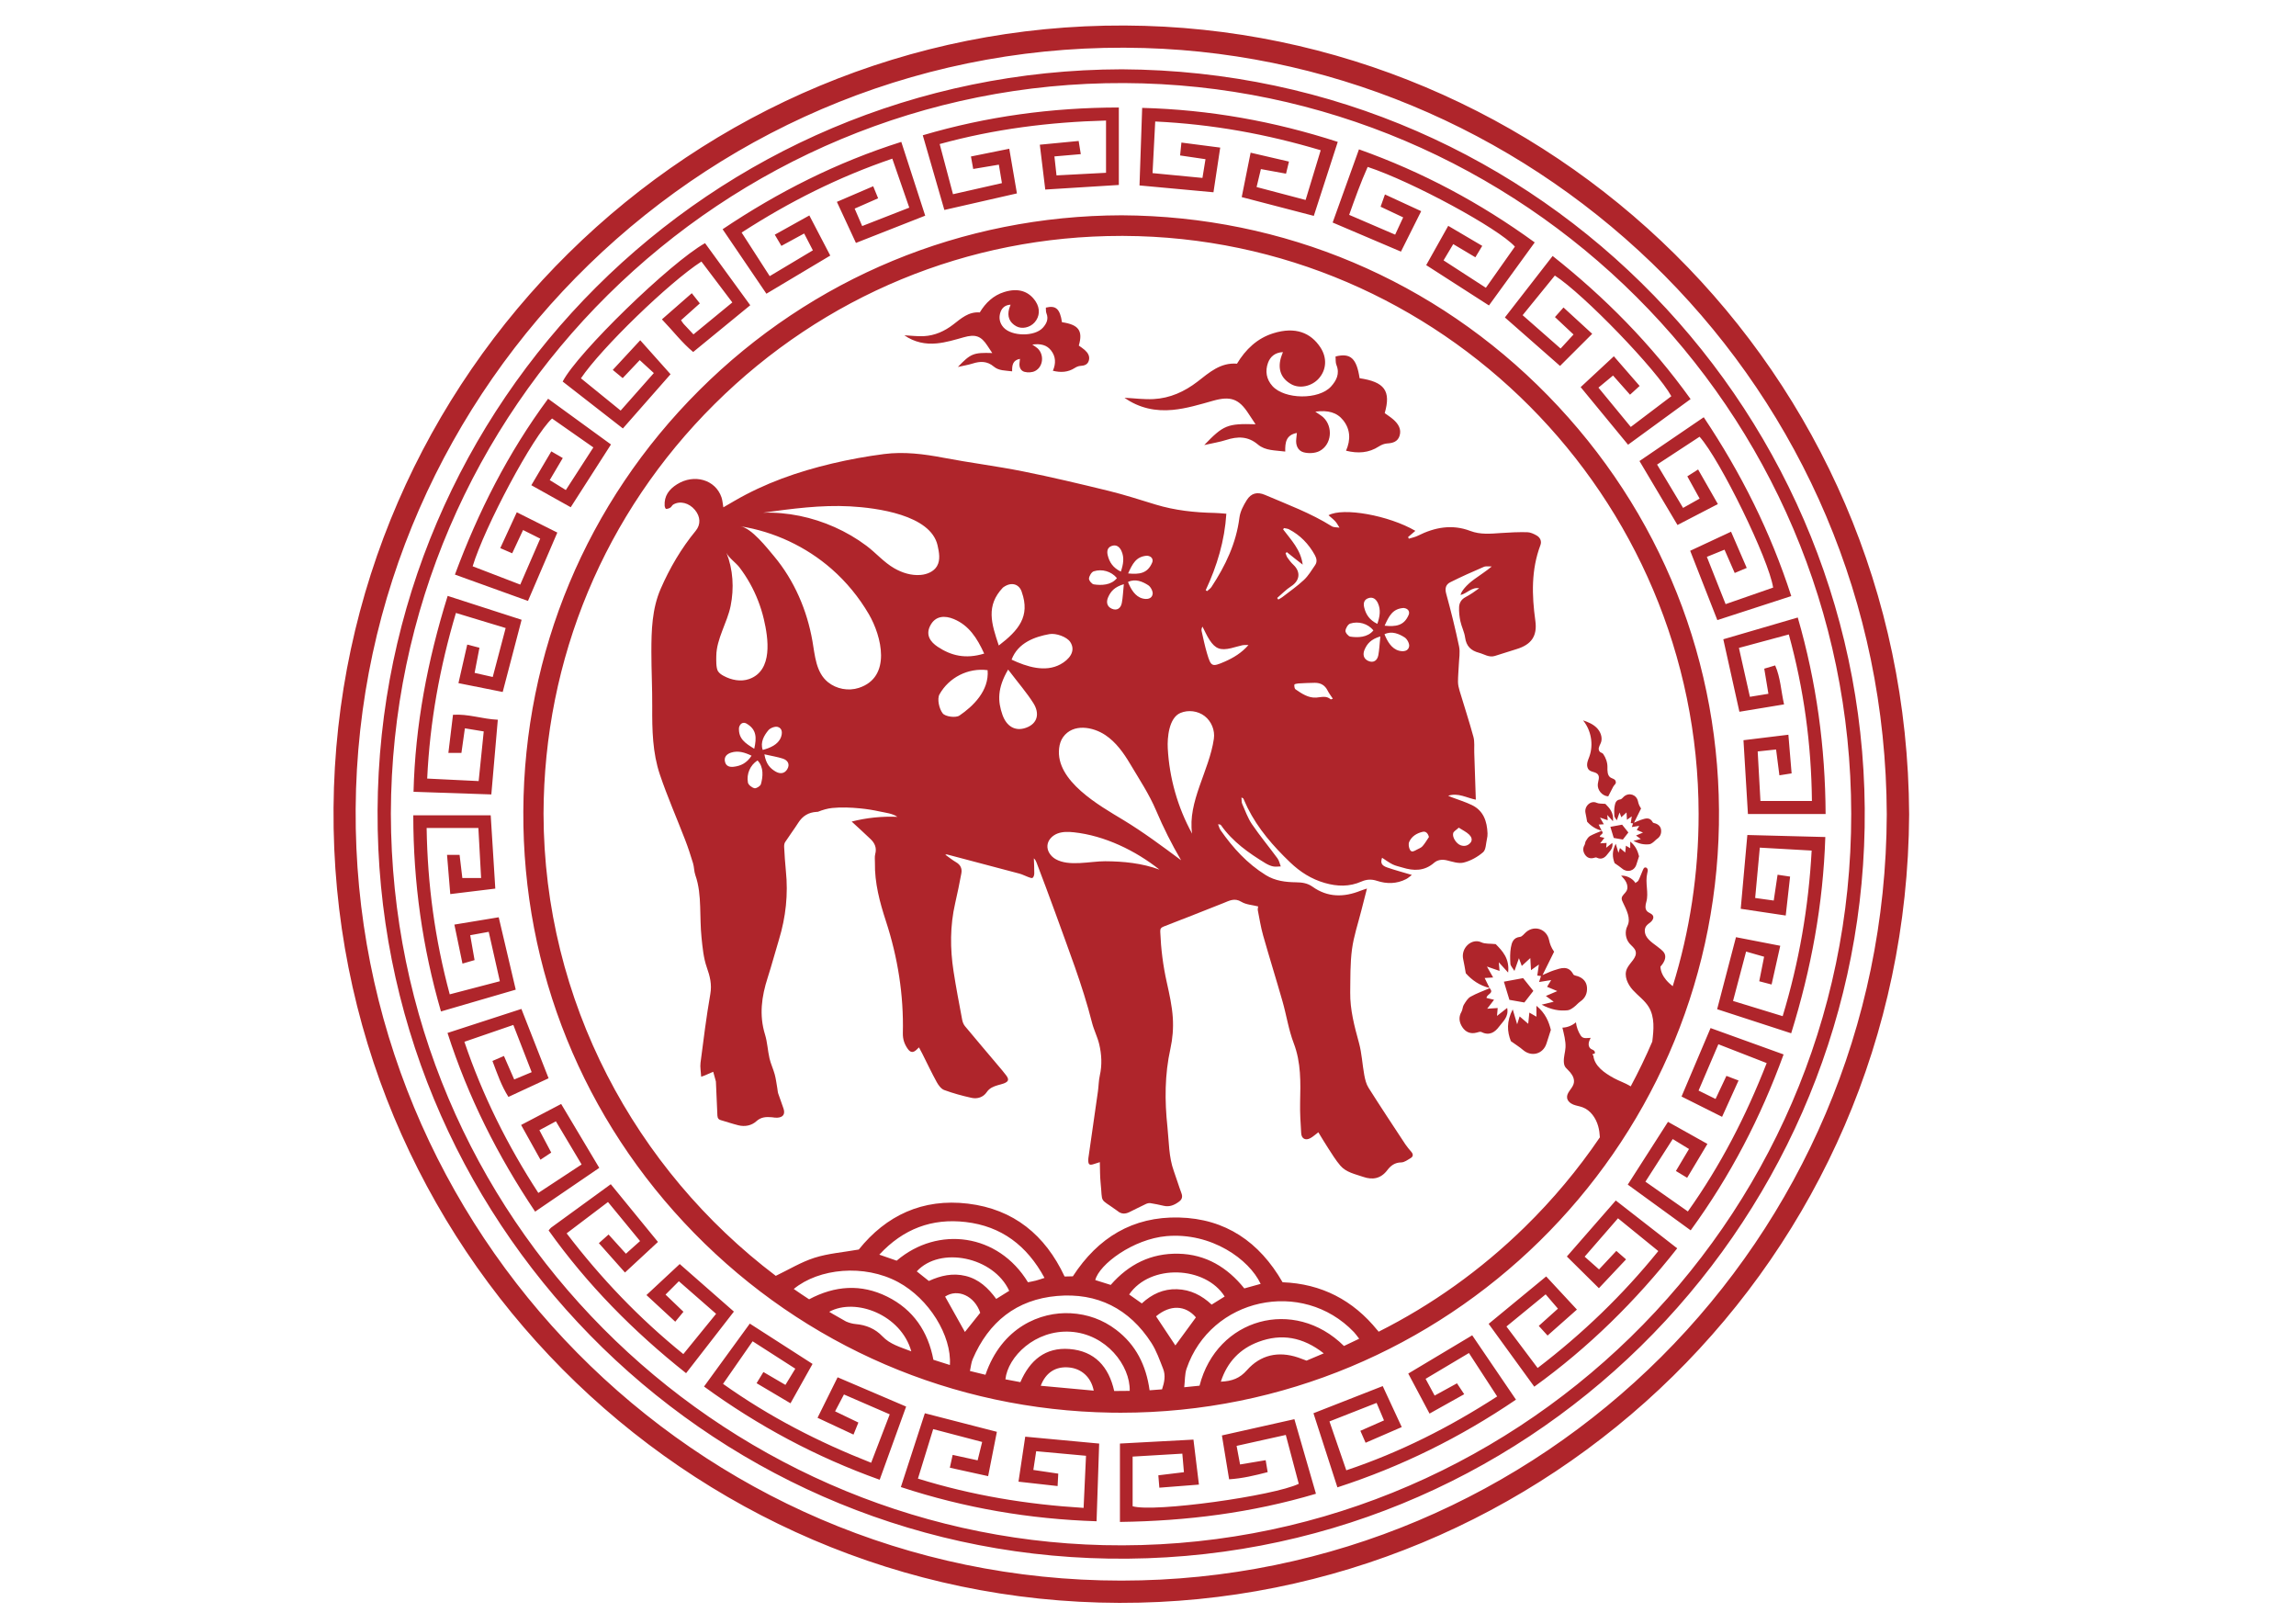 <?xml version="1.0" encoding="utf-8"?>
<!-- Generator: Adobe Illustrator 25.2.3, SVG Export Plug-In . SVG Version: 6.00 Build 0)  -->
<svg version="1.1" xmlns="http://www.w3.org/2000/svg" xmlns:xlink="http://www.w3.org/1999/xlink" x="0px" y="0px"
	 viewBox="0 0 1190.55 841.89" style="enable-background:new 0 0 1190.55 841.89;" xml:space="preserve">
<style type="text/css">
	.st0{fill:#AF252B;}
</style>
<g id="Circle">
	<path class="st0" d="M583.08,206.22c5.28,0.27,10.2,0.94,15.07,0.68c8.54-0.45,16.02-3.83,22.83-9.07c6-4.63,11.81-9.98,20.44-9.28
		c4.49-7.46,10.51-13.17,18.79-15.76c11.57-3.62,19.5-0.2,24.44,7.28c3.58,5.43,3.22,11.68-0.86,16.21
		c-3.64,4.04-9.82,5.34-14.13,2.97c-5.28-2.9-7.19-7.63-5.5-13.67c0.23-0.84,0.58-1.64,1.08-3.03c-4.1,0.18-6.59,2.39-7.74,5.56
		c-1.53,4.24-0.9,8.47,2.27,12.01c6.29,7.03,24.12,7.27,30.44,0.24c2.78-3.09,4.6-6.64,2.78-11.11c-0.55-1.34-0.33-2.99-0.46-4.44
		c7.8-1.94,10.91,0.99,12.47,11.28c12.91,1.9,16.37,6.55,13.02,18.09c1.44,1.06,3.11,2.1,4.56,3.39c2.46,2.2,4.21,4.9,3.15,8.35
		c-0.92,2.99-3.41,3.82-6.38,3.98c-1.48,0.08-3.07,0.72-4.33,1.54c-5.29,3.44-10.9,3.74-17.05,2.23c2.46-5.61,2.28-11.04-1.45-15.75
		c-3.3-4.17-7.99-5.37-14.49-4.5c2,1.41,3.22,2.07,4.19,2.99c5.14,4.91,4.31,14.11-1.98,17.42c-2.29,1.2-5.7,1.35-8.25,0.67
		c-3.04-0.81-4.26-3.78-3.82-7.1c0.11-0.84,0.18-1.68,0.31-2.94c-5.67,1.05-6.14,5.01-6.04,9.65c-5.21-0.7-10.28-0.37-14.19-3.67
		c-5.14-4.35-10.52-4.25-16.46-2.34c-3.36,1.08-6.89,1.62-11.34,2.63c9.95-10.38,12.08-11.21,26.6-10.77
		c-1.34-2.01-2.54-3.78-3.7-5.58c-4.98-7.71-9.4-9.13-18.33-6.61c-6.88,1.94-13.85,4.06-20.91,4.73
		C599.35,213.35,590.77,211.66,583.08,206.22z M485.74,178.03c4.73-0.45,9.4-1.87,14.01-3.17c5.98-1.69,8.95-0.74,12.29,4.43
		c0.78,1.21,1.59,2.39,2.48,3.74c-9.73-0.3-11.16,0.26-17.83,7.22c2.98-0.68,5.35-1.04,7.6-1.76c3.98-1.28,7.58-1.35,11.03,1.57
		c2.62,2.21,6.02,1.99,9.51,2.46c-0.07-3.11,0.25-5.76,4.05-6.47c-0.09,0.84-0.14,1.41-0.21,1.97c-0.3,2.22,0.52,4.21,2.56,4.76
		c1.71,0.46,4,0.36,5.53-0.45c4.22-2.22,4.77-8.38,1.32-11.68c-0.65-0.62-1.47-1.06-2.81-2.01c4.36-0.59,7.5,0.22,9.71,3.02
		c2.5,3.16,2.62,6.8,0.97,10.56c4.12,1.02,7.89,0.81,11.43-1.49c0.85-0.55,1.92-0.98,2.91-1.03c1.99-0.11,3.66-0.66,4.28-2.67
		c0.71-2.31-0.46-4.12-2.11-5.59c-0.97-0.87-2.09-1.56-3.06-2.27c2.24-7.73-0.08-10.85-8.73-12.12c-1.05-6.9-3.14-8.86-8.36-7.56
		c0.09,0.97-0.06,2.08,0.31,2.97c1.22,3,0,5.38-1.86,7.45c-4.24,4.71-16.19,4.55-20.41-0.16c-2.12-2.37-2.55-5.21-1.52-8.05
		c0.77-2.12,2.43-3.61,5.19-3.73c-0.34,0.93-0.57,1.47-0.73,2.03c-1.13,4.05,0.15,7.22,3.69,9.16c2.89,1.59,7.04,0.72,9.47-1.99
		c2.73-3.04,2.97-7.23,0.57-10.87c-3.31-5.02-8.63-7.31-16.38-4.88c-5.55,1.74-9.58,5.57-12.6,10.56c-5.78-0.47-9.68,3.12-13.7,6.22
		c-4.56,3.52-9.58,5.78-15.3,6.08c-3.26,0.17-6.56-0.27-10.1-0.45C474.13,177.46,479.88,178.6,485.74,178.03z M776.25,526.69
		c0.12-1.37,0.22-2.64,0.35-4.08c-1.93,0.12-3.47,0.22-5.44,0.35c1.4-1.82,2.4-3.13,3.56-4.64c-1.7-0.4-2.91-0.69-3.92-0.93
		c0.13-2.11,4.08-2.35,1.68-5l0.14-0.14c-0.08-0.02-0.15-0.05-0.23-0.06c0.02,0.04,0.04,0.09,0.07,0.13
		c-3.33,1.43-6.77,2.65-9.92,4.41c-1.51,0.84-2.56,2.67-3.53,4.23c-0.64,1.04-0.56,2.52-1.18,3.58c-1.66,2.83-1.15,5.58,0.45,8
		c1.67,2.53,4.23,3.67,7.39,2.81c0.82-0.22,1.88-0.63,2.5-0.31c4.03,2.06,6.94,0.21,9.17-2.81c1.97-2.67,5.08-5.01,4.18-9.67
		C779.55,524.1,777.95,525.36,776.25,526.69z M796.69,521.46c0,2.45,0,3.98,0,5.64c-1.24-0.72-2.24-1.3-3.67-2.12
		c-0.23,2.23-0.4,3.96-0.59,5.8c-1.6-1.37-2.87-2.47-4.45-3.82c-0.48,1.5-0.8,2.5-1.29,4.07c-0.77-2.58-1.35-4.55-2.3-7.72
		c-3.28,6.3-2.89,11.55-0.95,16.48c2.63,1.89,4.56,3.05,6.23,4.51c4.38,3.84,10.49,2.23,12.24-3.32c0.67-2.11,1.35-4.21,2.26-7.04
		C803.13,529.79,801.4,525.26,796.69,521.46z M774.24,506.77c-1.12-1.98-2.04-3.6-3.21-5.66c2.32,0.8,4.16,1.43,6.54,2.25
		c-0.17-1.9-0.27-3.02-0.4-4.47c1.58,1.74,2.93,3.22,4.84,5.32c0.84-7.33-3.03-11.27-6.44-14.74c-3.03-0.33-5.51-0.02-7.42-0.92
		c-5.01-2.35-10.78,2.94-9.43,8.8c0.49,2.15,0.81,4.33,1.34,7.23c3.03,3.43,7.11,6.39,12.32,7.62c-0.85-1.72-1.69-3.44-2.54-5.16
		C771.2,506.96,772.54,506.87,774.24,506.77z M791.38,483.19c-1.06,0.89-2.07,2.41-3.21,2.53c-3.52,0.37-4.28,2.98-4.73,5.52
		c-0.48,2.75-0.44,5.64-0.25,8.44c0.08,1.11,1.17,2.15,2.09,3.71c0.9-2.55,1.51-4.27,2.34-6.62c0.63,1.72,0.99,2.69,1.47,4.01
		c1.52-1.4,2.87-2.64,4.42-4.07c0.12,2.13,0.23,3.94,0.36,6.27c1.56-1.11,2.56-1.84,4.09-2.93c-0.35,2.4-0.59,4.04-0.83,5.72
		c0.9,0.12,1.41,0.19,1.93,0.25c-0.3,0.91-0.6,1.82-1.02,3.1c2.35-0.37,4.19-0.67,6.29-1c-0.84,1.38-1.46,2.4-2.12,3.49
		c1.96,0.82,3.5,1.46,5.3,2.22c-2.1,0.9-3.75,1.6-5.93,2.53c1.73,1.27,2.78,2.05,4.06,2.99c-2.03,0.49-3.63,0.88-6.25,1.52
		c4.92,2.63,9.12,3.37,13.5,2.91c1.12-0.12,2.24-0.92,3.2-1.62c1.2-0.87,2.14-2.09,3.35-2.93c2.61-1.79,3.67-4.32,3.46-7.29
		c-0.21-2.9-1.98-4.82-4.73-5.8c-0.81-0.29-2.04-0.39-2.35-0.96c-2.57-4.86-6.41-3.27-10.11-2.09c-2,0.64-3.9,1.61-5.85,2.43
		c2-4.03,4-8.07,5.99-12.1c-1.54-2.19-2.2-4.1-2.61-6.05C802.06,481.72,795.81,479.5,791.38,483.19z M782.68,518.37
		c2.74,0.48,5.11,0.9,7.75,1.36c1.56-2.01,3.11-4,4.66-5.99c-1.8-2.26-3.36-4.21-5.3-6.63c-3.1,0.57-6.1,1.12-9.97,1.84
		C780.85,512.34,781.79,515.42,782.68,518.37z M832.86,439.51c0.07-0.84,0.14-1.61,0.21-2.49c-1.18,0.08-2.12,0.14-3.32,0.21
		c0.85-1.11,1.47-1.91,2.18-2.84c-1.04-0.25-1.78-0.42-2.4-0.57c0.08-1.29,2.49-1.43,1.02-3.05l0.08-0.08
		c-0.05-0.01-0.1-0.04-0.15-0.05c0.01,0.03,0.03,0.06,0.04,0.09c-2.03,0.87-4.13,1.62-6.05,2.69c-0.92,0.52-1.56,1.63-2.16,2.58
		c-0.39,0.63-0.34,1.54-0.72,2.19c-1.01,1.73-0.7,3.41,0.27,4.89c1.02,1.54,2.58,2.24,4.51,1.72c0.5-0.13,1.15-0.38,1.53-0.19
		c2.46,1.26,4.24,0.13,5.6-1.72c1.2-1.63,3.1-3.06,2.55-5.9C834.87,437.93,833.89,438.7,832.86,439.51z M845.33,436.31
		c0,1.49,0,2.43,0,3.44c-0.75-0.44-1.37-0.79-2.24-1.3c-0.14,1.36-0.24,2.42-0.36,3.54c-0.98-0.84-1.75-1.51-2.72-2.33
		c-0.29,0.92-0.49,1.53-0.79,2.49c-0.47-1.58-0.83-2.78-1.4-4.71c-2.01,3.85-1.76,7.05-0.58,10.06c1.61,1.15,2.79,1.86,3.81,2.75
		c2.68,2.34,6.4,1.36,7.47-2.02c0.41-1.29,0.83-2.57,1.38-4.3C849.27,441.4,848.21,438.63,845.33,436.31z M831.63,427.34
		c-0.68-1.21-1.25-2.2-1.96-3.46c1.42,0.49,2.54,0.87,3.99,1.37c-0.1-1.16-0.17-1.84-0.24-2.73c0.97,1.06,1.79,1.96,2.95,3.25
		c0.52-4.48-1.85-6.88-3.93-9c-1.85-0.2-3.36-0.01-4.53-0.56c-3.06-1.44-6.58,1.8-5.76,5.37c0.3,1.31,0.49,2.65,0.82,4.41
		c1.85,2.09,4.34,3.89,7.52,4.64c-0.51-1.05-1.03-2.09-1.54-3.14C829.77,427.46,830.59,427.41,831.63,427.34z M837.09,423.02
		c0.05,0.68,0.72,1.31,1.28,2.26c0.55-1.55,0.92-2.6,1.43-4.04c0.39,1.05,0.6,1.64,0.9,2.45c0.93-0.85,1.75-1.61,2.7-2.49
		c0.08,1.3,0.14,2.41,0.22,3.83c0.95-0.68,1.56-1.12,2.5-1.79c-0.21,1.47-0.36,2.46-0.51,3.49c0.55,0.07,0.86,0.11,1.18,0.15
		c-0.18,0.56-0.37,1.11-0.62,1.89c1.43-0.23,2.56-0.41,3.84-0.61c-0.51,0.84-0.89,1.47-1.3,2.13c1.19,0.5,2.13,0.89,3.24,1.35
		c-1.28,0.55-2.29,0.98-3.62,1.54c1.06,0.78,1.7,1.25,2.48,1.82c-1.24,0.3-2.22,0.54-3.82,0.93c3.01,1.61,5.57,2.06,8.24,1.77
		c0.68-0.07,1.37-0.56,1.96-0.99c0.73-0.53,1.31-1.28,2.05-1.79c1.59-1.09,2.24-2.63,2.11-4.45c-0.13-1.77-1.21-2.94-2.89-3.54
		c-0.5-0.18-1.25-0.24-1.43-0.59c-1.57-2.96-3.92-2-6.17-1.28c-1.22,0.39-2.38,0.98-3.57,1.48c1.22-2.46,2.44-4.93,3.66-7.39
		c-0.94-1.34-1.35-2.5-1.6-3.7c-0.72-3.43-4.53-4.78-7.23-2.53c-0.65,0.54-1.26,1.47-1.96,1.54c-2.15,0.23-2.62,1.82-2.89,3.37
		C836.95,419.54,836.98,421.31,837.09,423.02z M836.78,434.43c1.67,0.29,3.12,0.55,4.73,0.83c0.95-1.23,1.9-2.44,2.85-3.66
		c-1.1-1.38-2.05-2.57-3.24-4.05c-1.89,0.35-3.72,0.69-6.09,1.12C835.67,430.75,836.24,432.63,836.78,434.43z M989.95,422.2
		C988.7,653.24,801.19,831.53,580.46,831c-224.88-0.54-409.3-184.95-407.51-412.19c1.77-225.19,186.54-406.57,410.36-405.58
		C802.64,14.21,988.87,192.06,989.95,422.2z M978.35,422.21c-0.75-221.22-178.2-391.3-384.97-397.31
		C369.32,18.4,185.85,199.13,184.42,419.34c-1.42,218.55,175.44,400.14,397.04,400.12C799.44,819.43,977.69,642.61,978.35,422.21z
		 M966.88,428.96c-3.63,208.56-175.51,382.56-391.99,379.09C364.35,804.67,194.77,632,195.78,420.28
		C196.8,208.17,368.71,36.42,581.71,35.93C800.28,37.05,970.57,216.67,966.88,428.96z M959.92,421.89
		C959.71,211.55,788.78,43.94,582.98,43.07C375.48,42.2,203.22,210.51,202.67,421.8c0.41,210.7,169.76,374.6,369.58,379.27
		C783.74,806.01,960.14,635.01,959.92,421.89z M901.94,369.01c7.73-1.28,15.33-2.53,23.15-3.82c-1.59-7.03-1.82-13.86-4.61-20.2
		c-2.12,0.63-3.77,1.12-5.66,1.68c0.73,4.39,1.43,8.62,2.16,13.02c-3.53,0.58-6.41,1.05-9.6,1.57c-1.95-8.7-3.79-16.86-5.69-25.35
		c8.79-2.37,17.04-4.6,25.87-6.98c7.79,28.32,11.67,56.76,11.98,86.35c-9.26,0-17.95,0-26.69,0c-0.49-8.74-0.95-17.13-1.43-25.7
		c3.61-0.38,6.51-0.69,9.54-1.01c0.61,4.76,1.15,8.92,1.72,13.39c2.17-0.34,4-0.63,6.33-1c-0.57-6.83-1.11-13.24-1.67-20.04
		c-8.17,1-15.61,1.9-23.29,2.84c0.79,13.05,1.55,25.67,2.31,38.28c13.66,0,26.8,0,40.28,0c-0.17-34.65-4.7-68.26-14.44-101.89
		c-13.37,3.9-26.08,7.62-38.61,11.28C896.47,344.4,899.16,356.53,901.94,369.01z M434.33,714.05c-3.42,6.9-6.82,13.76-10.41,21
		c6.52,3.04,12.35,5.77,18.65,8.71c0.97-2.41,1.72-4.25,2.53-6.25c-4.19-2.02-7.95-3.82-12.08-5.81c1.7-3.24,3.13-5.94,4.6-8.74
		c8.08,3.51,15.64,6.79,23.74,10.3c-3.25,8.46-6.41,16.69-9.64,25.1c-27.49-10.81-52.81-23.84-76.8-40.9
		c5.29-7.61,10.2-14.68,15.34-22.08c7.44,4.78,14.63,9.39,22.13,14.21c-1.85,3.04-3.46,5.68-5.12,8.4
		c-3.99-2.33-7.58-4.43-11.42-6.67c-1.28,2.1-2.26,3.69-3.54,5.79c6.01,3.56,11.67,6.92,17.59,10.42
		c4.04-7.21,7.72-13.79,11.43-20.41c-10.95-7.04-21.68-13.93-32.53-20.9c-7.98,10.96-15.74,21.63-23.74,32.62
		c28.09,20.47,58.18,36.57,91.08,48.33c4.73-13.07,9.25-25.56,13.72-37.94C457.78,724.07,446.17,719.11,434.33,714.05z
		 M902.62,471.16c7.67,1.15,15.38,2.3,23.34,3.49c0.81-7.22,1.53-13.62,2.26-20.18c-2.47-0.37-4.48-0.67-6.49-0.97
		c-0.7,4.72-1.34,8.98-1.99,13.38c-3.52-0.49-6.39-0.88-9.63-1.33c0.83-8.94,1.6-17.3,2.41-26.1c9.19,0.52,17.74,1.01,26.88,1.52
		c-1.6,29.41-6.5,57.72-15.03,85.85c-8.9-2.73-17.23-5.28-25.73-7.88c2.32-8.79,4.5-17.04,6.77-25.6c3.58,1.02,6.51,1.86,9.34,2.67
		c-0.92,4.62-1.69,8.54-2.52,12.72c2.42,0.64,4.36,1.15,6.4,1.68c1.51-6.73,2.95-13.19,4.49-20.08c-7.87-1.52-15.23-2.95-22.96-4.45
		c-3.37,12.9-6.52,24.93-9.76,37.33c12.79,4.16,25.4,8.27,38.39,12.49c10.43-33.55,16.58-66.92,17.7-101.75
		c-13.93-0.36-27.1-0.71-40.43-1.05C904.88,446.03,903.76,458.45,902.62,471.16z M258.13,373.14c-8.02-0.35-15.36-3.11-23.24-2.56
		c-0.83,6.9-1.6,13.25-2.39,19.77c2.71,0,4.74,0,6.76,0c0.6-4.24,1.16-8.2,1.8-12.76c3.41,0.56,6.41,1.06,9.77,1.61
		c-0.91,8.9-1.76,17.23-2.63,25.75c-9.2-0.45-17.62-0.86-26.69-1.3c1.4-29.48,6.5-57.59,14.9-85.87c8.9,2.7,17.33,5.25,25.79,7.82
		c-2.36,8.92-4.5,17.03-6.7,25.38c-3.38-0.76-6.24-1.41-9.4-2.13c0.88-4.56,1.69-8.78,2.51-13.03c-2.34-0.61-4.14-1.07-6.33-1.64
		c-1.59,6.98-3.05,13.39-4.56,19.99c7.95,1.59,15.32,3.06,22.95,4.58c3.26-12.47,6.45-24.66,9.8-37.43
		c-12.77-4.12-25.5-8.23-38.34-12.38c-10.47,33.57-16.84,67.08-17.7,101.56c13.93,0.47,26.98,0.92,40.34,1.37
		C255.89,398.93,256.98,386.35,258.13,373.14z M632.72,76.52c-7.03-0.91-13.41-1.74-20.12-2.61c-0.25,2.5-0.44,4.36-0.68,6.68
		c4.48,0.66,8.72,1.28,13.17,1.94c-0.59,3.65-1.06,6.53-1.58,9.71c-8.7-0.84-17.07-1.64-25.88-2.49c0.47-9.04,0.92-17.71,1.39-26.76
		c29.64,1.4,57.75,6.52,85.81,14.9c-2.69,8.85-5.23,17.21-7.83,25.78c-8.73-2.3-16.98-4.48-25.42-6.7c0.78-3.28,1.47-6.14,2.23-9.31
		c4.58,0.83,8.76,1.6,13.04,2.38c0.58-2.38,0.98-4.07,1.52-6.27c-6.54-1.51-12.95-3-19.89-4.61c-1.59,7.97-3.07,15.34-4.61,23.03
		c12.83,3.34,24.88,6.48,37.38,9.73c4.1-12.67,8.22-25.37,12.42-38.36c-33.06-10.7-66.51-16.7-101.42-17.63
		c-0.47,13.75-0.92,26.9-1.38,40.21c13.19,1.22,25.59,2.36,38.35,3.54C630.43,91.72,631.55,84.31,632.72,76.52z M352.46,655.34
		c-5.73,5.34-11.38,10.61-17.26,16.08c5,4.62,9.86,9.11,14.94,13.81c1.65-2,2.93-3.55,4.25-5.15c-3.37-3.23-6.4-6.13-9.29-8.9
		c2.53-2.54,4.72-4.73,6.91-6.93c6.44,5.63,12.8,11.2,19.31,16.89c-5.74,7.05-11.28,13.86-16.99,20.88
		c-22.88-18.53-42.7-39.26-60.51-62.6c7.26-5.5,14.24-10.79,21.44-16.24c5.61,6.83,10.96,13.34,16.63,20.24
		c-2.43,2.17-4.85,4.34-7.34,6.56c-3.19-3.53-5.98-6.62-8.99-9.95c-1.94,1.73-3.43,3.06-5.03,4.48c4.76,5.35,9.06,10.18,13.54,15.22
		c5.95-5.51,11.48-10.64,17.1-15.85c-8.37-10.24-16.37-20.03-24.46-29.93c-10.42,7.57-20.7,15.03-30.96,22.52
		c-0.41,0.3-0.7,0.78-1.27,1.44c20.01,28.07,43.94,52.33,71.28,74.01c8.4-10.81,16.55-21.32,24.79-31.93
		C370.61,671.27,361.12,662.94,352.46,655.34z M633.6,744.2c1.21,7.34,2.43,14.73,3.74,22.74c6.91-0.45,13.31-1.98,19.99-3.72
		c-0.34-2.03-0.65-3.85-1.04-6.19c-4.59,0.77-8.66,1.45-13.27,2.22c-0.61-3.25-1.17-6.28-1.8-9.64c8.64-1.92,16.93-3.76,25.51-5.67
		c2.35,8.87,4.54,17.14,6.72,25.34c-12.98,6.27-75.06,14.93-86.14,11.63c0-8.42,0-16.99,0-25.74c8.67-0.52,17.06-1.01,25.77-1.53
		c0.3,3.51,0.56,6.43,0.83,9.62c-4.49,0.55-8.78,1.07-13.27,1.61c0.19,2.34,0.33,4.03,0.52,6.42c7.01-0.55,13.61-1.06,20.53-1.6
		c-0.99-8.13-1.92-15.74-2.84-23.33c-13.13,0.7-25.57,1.37-38.12,2.04c0,13.68,0,26.88,0,40.64c34.61-0.48,68.33-4.71,101.64-14.61
		c-3.79-13.09-7.44-25.73-11.18-38.66C658.64,738.58,646.34,741.34,633.6,744.2z M430.52,132.5c-3.59-6.89-7.12-13.66-10.85-20.8
		c-6.4,3.56-12.01,6.68-17.92,9.97c1.33,2.25,2.35,3.97,3.43,5.8c4.19-2.28,7.84-4.26,11.8-6.42c1.65,3.2,3.07,5.92,4.52,8.73
		c-7.67,4.58-14.87,8.88-22.38,13.38c-4.91-7.62-9.64-14.96-14.56-22.6c24.79-16.02,50.33-28.83,78.13-38.31
		c3.02,8.71,5.87,16.95,8.8,25.4c-8.35,3.26-16.18,6.32-24.42,9.54c-1.33-3.09-2.55-5.91-3.9-9.04c4.32-1.9,8.12-3.57,12.17-5.35
		c-0.94-2.3-1.73-4.21-2.56-6.24c-6.37,2.74-12.47,5.36-18.83,8.09c3.48,7.51,6.72,14.47,9.88,21.29
		c12.24-4.82,23.98-9.44,35.92-14.13c-4.14-12.78-8.2-25.28-12.4-38.25c-33.39,10.56-63.77,25.89-92.65,45.28
		c7.71,11.35,15.15,22.3,22.71,33.43C408.5,145.66,419.32,139.19,430.52,132.5z M869.83,272.18c6.88-3.56,13.7-7.1,20.94-10.85
		c-3.53-6.18-6.81-11.91-10.25-17.93c-2.2,1.4-3.76,2.4-5.59,3.56c2.25,4.07,4.27,7.72,6.38,11.54c-2.95,1.66-5.66,3.18-8.58,4.82
		c-4.55-7.59-8.88-14.81-13.48-22.47c7.48-4.9,14.78-9.68,22.03-14.43c10.71,11.94,35.97,63.76,38.14,78.22
		c-8.04,2.8-16.14,5.62-24.64,8.57c-3.27-8.23-6.41-16.17-9.72-24.51c3.18-1.29,6.03-2.45,9.15-3.72c1.88,4.29,3.55,8.11,5.29,12.08
		c2.12-0.89,3.99-1.68,6.23-2.63c-2.81-6.5-5.38-12.43-8.13-18.77c-7.46,3.48-14.38,6.71-21.19,9.89
		c4.87,12.44,9.47,24.17,14.08,35.94c12.88-4.18,25.38-8.24,38.33-12.45c-10.78-33.38-26.09-63.86-45.38-92.72
		c-11.36,7.74-22.27,15.17-33.32,22.7C856.74,250.17,863.21,261.04,869.83,272.18z M871.93,568.49c6.95,3.48,13.77,6.9,21.02,10.53
		c2.97-6.56,5.69-12.55,8.54-18.84c-2.59-0.98-4.46-1.69-6.29-2.39c-1.95,4.14-3.72,7.89-5.63,11.96c-3.25-1.6-5.89-2.91-8.81-4.35
		c3.44-8.05,6.8-15.9,10.27-24.01c8.55,3.33,16.69,6.5,25.05,9.76c-10.76,27.53-23.86,53.01-40.87,76.92
		c-7.52-5.28-14.7-10.31-22.01-15.44c4.81-7.51,9.35-14.59,14.16-22.09c2.94,1.79,5.66,3.45,8.44,5.15
		c-2.42,4.07-4.49,7.55-6.79,11.41c1.95,1.18,3.7,2.24,5.83,3.52c3.55-5.93,6.88-11.5,10.51-17.56
		c-7.03-3.93-13.72-7.68-20.45-11.44c-7.1,11.07-13.9,21.68-20.85,32.54c10.95,7.96,21.61,15.71,32.62,23.71
		c20.62-28.26,36.25-58.42,48.18-91.2c-13.01-4.69-25.49-9.2-37.87-13.67C881.87,545.04,877,556.54,871.93,568.49z M726.44,130.45
		c3.44-6.88,6.86-13.71,10.49-20.97c-6.51-3-12.36-5.71-18.79-8.67c-0.9,2.53-1.57,4.41-2.26,6.36c4.11,1.94,7.75,3.66,11.71,5.53
		c-1.46,3.14-2.77,5.94-4.16,8.95c-8.08-3.47-15.8-6.8-23.85-10.26c3.04-8.53,6.01-16.84,9.6-24.85
		c23.03,7.58,67.86,31.85,76.34,41.32c-4.98,7.06-10,14.17-15.05,21.34c-7.65-4.95-14.59-9.45-21.94-14.21
		c1.72-2.88,3.3-5.53,5.02-8.43c4.03,2.4,7.61,4.53,11.47,6.83c1.13-1.88,2.2-3.66,3.57-5.92c-5.95-3.51-11.63-6.85-17.64-10.39
		c-3.98,7.09-7.59,13.53-11.42,20.37c11.04,7.1,21.65,13.92,32.54,20.91c8-11.01,15.84-21.81,23.73-32.68
		c-28.25-20.53-58.34-36.6-91.13-48.25c-4.68,13.01-9.18,25.52-13.65,37.94C703.04,120.49,714.51,125.37,726.44,130.45z
		 M288.99,276.11c-6.76-3.39-13.62-6.82-21.02-10.52c-2.94,6.38-5.64,12.23-8.56,18.58c2.3,1,4.14,1.8,6.18,2.68
		c1.98-4.22,3.74-7.99,5.64-12.06c3.16,1.58,5.93,2.98,8.89,4.46c-3.51,8.07-6.84,15.74-10.35,23.83
		c-8.5-3.27-16.61-6.39-24.68-9.49c6.18-20.43,31.34-67.69,41.17-76.62c7.03,4.92,14.08,9.86,21.42,14.99
		c-4.82,7.46-9.47,14.66-14.28,22.1c-2.99-1.85-5.61-3.47-8.34-5.16c2.37-4.01,4.49-7.6,6.75-11.43c-2.08-1.21-3.81-2.22-5.94-3.46
		c-3.62,6.12-6.88,11.66-10.36,17.55c7.14,3.99,13.71,7.66,20.43,11.41c7.06-11.01,13.93-21.72,20.87-32.54
		c-10.9-7.93-21.7-15.79-32.6-23.71c-20.84,28.17-36.26,58.68-48.32,91.17c12.76,4.6,25.31,9.12,37.88,13.66
		C279.06,299.25,283.92,287.93,288.99,276.11z M812.47,651.43c5.61,5.55,11.05,10.93,16.61,16.43c5.01-5.31,9.45-10.02,14.08-14.94
		c-1.91-1.66-3.33-2.9-5.04-4.4c-3.06,3.28-5.91,6.32-8.97,9.6c-2.8-2.48-5.01-4.44-7.46-6.61c5.83-6.71,11.47-13.2,17.29-19.89
		c7.05,5.73,13.83,11.25,20.9,16.99c-18.52,22.87-39.2,42.75-62.57,60.62c-5.51-7.33-10.83-14.41-16.17-21.52
		c7.07-5.79,13.57-11.12,20.33-16.66c2.16,2.52,4.1,4.78,6.37,7.42c-3.53,3.17-6.65,5.97-9.94,8.93c1.63,1.79,3,3.29,4.56,5.01
		c5.22-4.62,10.07-8.91,15.22-13.47c-5.55-5.98-10.76-11.6-15.94-17.18c-10.08,8.3-19.83,16.34-29.83,24.58
		c7.97,10.97,15.73,21.65,23.66,32.58c28.15-20.29,52.5-44.29,74.11-71.73c-10.97-8.54-21.39-16.65-31.85-24.8
		C829.33,632.12,821.01,641.65,812.47,651.43z M730.23,712.12c3.72,7,7.32,13.76,11.03,20.75c6.25-3.49,12-6.7,17.98-10.05
		c-1.55-2.33-2.59-3.89-3.75-5.64c-3.93,2.16-7.57,4.16-11.58,6.35c-1.65-3.05-3.11-5.75-4.69-8.68c7.72-4.6,14.92-8.89,22.47-13.38
		c4.94,7.6,9.7,14.92,14.64,22.51c-24.75,15.99-50.37,28.96-78.23,38.29c-3.07-8.9-5.89-17.1-8.73-25.34
		c8.59-3.38,16.38-6.44,24.44-9.6c1.36,3.21,2.56,6.03,3.84,9.07c-4.34,1.91-8.15,3.59-12.25,5.4c0.99,2.26,1.79,4.09,2.71,6.19
		c6.59-2.86,12.61-5.47,18.74-8.13c-3.47-7.48-6.65-14.35-9.86-21.25c-12,4.7-23.75,9.31-35.92,14.07
		c4.12,12.74,8.22,25.43,12.42,38.43c33.08-10.72,63.68-25.83,92.59-45.47c-7.75-11.39-15.23-22.4-22.69-33.36
		C752,699.1,741.19,705.57,730.23,712.12z M528.12,768.17c7.09,0.79,13.46,1.51,20.28,2.27c0.14-2.57,0.23-4.41,0.34-6.44
		c-4.38-0.65-8.35-1.23-12.92-1.91c0.52-3.41,0.99-6.55,1.47-9.71c8.99,0.82,17.33,1.58,25.84,2.36
		c-0.43,9.31-0.83,17.91-1.25,27.02c-29.51-1.81-57.84-6.47-85.9-15.18c2.72-8.84,5.24-17.03,7.9-25.66
		c9.03,2.37,17.1,4.48,25.4,6.66c-0.87,3.52-1.6,6.5-2.35,9.53c-4.64-1.01-8.68-1.9-12.95-2.83c-0.53,2.42-0.96,4.39-1.46,6.65
		c6.79,1.49,13.08,2.88,19.86,4.37c1.58-8,3.05-15.5,4.53-22.98c-12.84-3.31-24.99-6.44-37.35-9.62
		c-4.22,12.98-8.28,25.46-12.44,38.26c33.16,10.89,66.79,16.62,101.48,17.73c0.47-13.9,0.91-27.24,1.35-40.28
		c-13.17-1.23-25.42-2.37-38.34-3.57C530.49,752.39,529.35,759.95,528.12,768.17z M290.98,572.35c-6.97,3.65-13.74,7.2-20.77,10.89
		c3.53,6.33,6.69,12,10.04,18.01c2.13-1.42,3.81-2.53,5.58-3.71c-2.17-4.09-4.1-7.74-6.14-11.6c3.16-1.7,5.74-3.08,8.56-4.6
		c4.57,7.67,8.88,14.89,13.33,22.37c-7.44,4.9-14.64,9.63-22.44,14.76c-16.12-24.85-28.95-50.59-38.34-78.36
		c8.8-3.02,17.02-5.85,25.38-8.73c3.33,8.56,6.36,16.38,9.51,24.48c-3.16,1.32-5.99,2.51-9.06,3.79c-1.83-4.2-3.49-7.99-5.32-12.18
		c-2.2,0.95-3.89,1.68-5.96,2.58c2.49,6.56,4.57,12.79,8.29,18.64c7.28-3.38,14.07-6.53,20.82-9.66
		c-4.75-12.11-9.3-23.71-14.1-35.95c-12.75,4.14-25.37,8.25-38.31,12.45c10.71,33.35,26.06,63.72,45.43,92.64
		c11.31-7.71,22.33-15.23,33.26-22.69C304.02,594.19,297.54,583.35,290.98,572.35z M347.7,194.02c-5.24-5.87-10.26-11.5-15.72-17.62
		c-5.04,5.44-9.52,10.28-14.24,15.38c2.09,1.73,3.66,3.02,5.15,4.25c3.12-3.3,6-6.34,8.83-9.33c2.67,2.45,4.97,4.56,7.32,6.71
		c-5.75,6.5-11.34,12.81-17.21,19.45c-7.01-5.7-13.82-11.23-20.59-16.73c10.45-15.57,45.74-49.76,62.47-60.54
		c5.25,6.94,10.52,13.91,16.03,21.2c-6.88,5.66-13.49,11.09-20.16,16.57c-1.98-2.1-3.57-3.76-5.11-5.45
		c-0.46-0.51-0.8-1.13-1.33-1.9c3.22-2.88,6.36-5.69,9.75-8.72c-1.3-1.64-2.56-3.24-4.17-5.28c-5.35,4.68-10.31,9.02-15.49,13.56
		c5.79,6.01,10.45,12.18,16.21,16.92c10.16-8.32,19.83-16.24,29.59-24.24c-7.75-10.65-15.62-21.45-23.44-32.19
		c-18.04,10.1-66.29,57.02-73.82,71.75c10.34,8.06,20.74,16.15,31.22,24.32C331.52,212.41,339.88,202.91,347.7,194.02z
		 M527.31,100.27c-1.38-8.03-2.64-15.41-3.97-23.15c-6.99,1.41-13.29,2.68-19.87,4.01c0.46,2.56,0.81,4.51,1.17,6.47
		c4.75-0.8,8.83-1.48,13.3-2.23c0.59,3.54,1.07,6.43,1.59,9.57c-8.54,1.93-16.71,3.79-25.37,5.75c-2.33-8.77-4.6-17.29-6.91-26.01
		c28.59-7.85,56.92-11.39,86.26-12.19c0,9.46,0,18.19,0,27.09c-8.74,0.46-17.12,0.9-25.68,1.35c-0.37-3.4-0.69-6.32-1.08-9.84
		c4.64-0.4,8.94-0.77,13.67-1.18c-0.4-2.45-0.74-4.59-1.1-6.83c-7.05,0.68-13.46,1.3-20.14,1.94c0.99,8.18,1.9,15.63,2.82,23.25
		c13.13-0.82,25.7-1.61,38.15-2.38c0-13.52,0-26.56,0-40.16c-34.71,0.05-68.41,4.59-101.66,14.4c3.84,13.27,7.54,26.06,11.19,38.72
		C502.54,105.93,514.93,103.1,527.31,100.27z M805.09,132.71c-8.49,10.93-16.7,21.49-24.76,31.87c9.71,8.53,19.21,16.89,28.6,25.14
		c5.62-5.61,10.98-10.96,16.68-16.65c-4.87-4.47-9.76-8.95-14.89-13.66c-1.78,2-3.11,3.5-4.43,4.98c3.48,3.26,6.5,6.09,9.63,9.03
		c-2.46,2.68-4.47,4.86-6.7,7.28c-6.62-5.81-13.04-11.45-19.69-17.29c5.75-7.07,11.26-13.84,16.71-20.55
		c15.08,9.76,53.01,49.11,60.4,62.56c-6.94,5.26-13.92,10.54-21.03,15.93c-5.74-6.98-11.11-13.5-16.77-20.38
		c2.61-2.16,4.99-4.13,7.57-6.27c3.13,3.53,5.92,6.68,8.81,9.94c1.68-1.53,3.23-2.94,4.98-4.54c-4.56-5.24-8.93-10.27-13.37-15.38
		c-5.91,5.49-11.67,10.84-17.21,15.99c8.36,10.16,16.4,19.93,24.58,29.86c10.97-8,21.62-15.77,32.43-23.66
		C856.12,178.35,832.25,154.22,805.09,132.71z M258.6,475.56c-7.97,1.31-15.36,2.53-22.99,3.79c1.41,6.81,2.76,13.27,4.2,20.23
		c2.67-0.78,4.54-1.32,6.27-1.82c-0.83-4.7-1.52-8.63-2.26-12.9c3.46-0.63,6.34-1.16,9.6-1.75c1.94,8.62,3.82,16.94,5.77,25.61
		c-8.98,2.35-17.36,4.54-25.99,6.79c-7.74-28.72-11.52-57.05-11.98-86.24c9.37,0,18.08,0,26.83,0c0.48,8.8,0.94,17.17,1.42,25.95
		c-3.6,0-6.51,0-9.73,0c-0.49-4.08-0.96-8.07-1.43-12.02c-2.24,0-4.25,0-6.51,0c0.57,6.86,1.1,13.32,1.68,20.34
		c8.19-0.99,15.75-1.91,23.35-2.84c-0.82-13.14-1.6-25.44-2.38-37.99c-13.42,0-26.54,0-40.15,0c0.01,34.8,4.73,68.49,14.36,101.68
		c13.15-3.83,25.9-7.55,38.77-11.3C264.4,500.24,261.53,488.02,258.6,475.56z M581.2,732.42c-1.68,0-3.36-0.01-5.05-0.04
		c-81.94-1.32-158.71-34.37-216.18-93.07c-57.54-58.77-89.01-136.44-88.61-218.69c0.4-82.52,32.8-160.05,91.23-218.3
		c58.48-58.3,136.27-90.51,219.04-90.7h0.02c84,0.43,162.48,33.61,220.97,93.43c58.65,59.98,90.14,139.02,88.69,222.56
		C888.37,596.71,749.73,732.42,581.2,732.42z M438.65,685.1c1.61,0.7,3.3,1.21,5.17,1.37c5.26,0.45,10.04,2.44,13.69,6.29
		c3.98,4.2,9.21,5.59,15.03,7.84c-5.33-19-28.94-27.96-42.57-20.5c0.64,0.37,1.26,0.75,1.88,1.13
		C434.1,682.55,436.37,683.84,438.65,685.1z M490.07,672.21c3.32,5.93,6.64,11.86,10.27,18.34c2.85-3.56,5.43-6.8,7.94-9.94
		C505.37,671.84,496.53,667.89,490.07,672.21z M500.71,661.51c6.89,1.69,11.68,6.2,15.86,11.91c2.35-1.47,4.42-2.75,6.74-4.2
		c-8.15-17.66-35.85-23.26-47.94-10.08c2.06,1.64,4.1,3.26,6.27,4.98C487.8,661.29,494.03,659.88,500.71,661.51z M567.13,720.97
		c-1.37-7.03-6.4-11.46-12.93-12.03c-6.78-0.6-11.94,2.63-14.54,9.51C548.84,719.29,557.88,720.12,567.13,720.97z M577.75,721.16
		c2.88-0.03,5.47-0.05,8.04-0.07c0.36-13.06-12.18-29.53-30.69-30.66c-18.35-1.13-32.52,12.97-33.76,24.68
		c2.51,0.47,5.06,0.95,7.76,1.46c4.9-11.34,12.94-18.15,25.43-17.18C567.63,700.41,574.93,708.55,577.75,721.16z M599.45,682.44
		c3.45,5.19,6.71,10.11,10.02,15.1c3.63-4.96,7.14-9.76,10.65-14.55C614.71,676.61,606.76,676.31,599.45,682.44z M610.31,668.39
		c7.01,0.22,12.87,3.19,17.97,7.98c2.4-1.5,4.58-2.85,6.75-4.2c-9.96-15.85-38.59-17.07-49.53-1.05c2.12,1.49,4.25,2.99,6.57,4.63
		C597.33,670.88,603.27,668.17,610.31,668.39z M646.55,710.39c7.03-7.96,16.27-10.03,26.51-6.61c1.49,0.5,2.94,1.08,4.42,1.63
		l8.93-3.77c-10.83-8.5-21.98-10.4-33.86-5.95c-9.54,3.56-16.16,10.34-19.51,20.63C638.92,716.06,642.87,714.56,646.55,710.39z
		 M704.78,694.06c-1.21-1.54-1.89-2.56-2.72-3.43c-26.83-28.04-74.25-17.73-86.79,18.96c-0.96,2.82-0.79,6.04-1.21,9.62
		c3.23-0.32,5.47-0.55,7.94-0.8c8.94-35,49.05-46.15,74.89-20.59C699.29,696.67,701.86,695.45,704.78,694.06z M653.69,665.62
		c-5.97-12.75-25.56-26.78-48.8-24.76c-17.32,1.5-34.99,14.68-36.95,22.79c2.64,0.83,5.3,1.66,8,2.51
		c9.39-10.77,20.94-16.46,35.03-16.18c14.34,0.29,25.5,7.12,34.24,17.99C648.34,667.1,650.99,666.37,653.69,665.62z M548.09,671.89
		c-21,1.83-35.47,13.46-43.73,32.78c-0.77,1.81-0.92,3.89-1.41,6.11c3.01,0.74,5.38,1.32,8.04,1.97
		c8.45-24.65,28.5-32.78,44.24-31.9c8.72,0.49,16.59,3.3,23.53,8.58c10.25,7.78,15.56,18.43,17.34,31.36
		c2.36-0.18,4.4-0.33,6.46-0.49c1.26-3.76,1.9-7.26,0.55-10.67c-1.81-4.57-3.45-9.34-6.08-13.42
		C585.59,678.47,568.97,670.06,548.09,671.89z M541.61,662.52c-9.11-16.81-22.37-26.81-40.88-28.97
		c-17.46-2.04-32.33,3.49-44.78,16.92c3.46,1.2,6.11,2.12,9,3.12c21.46-18.27,52.71-14.1,68.08,11.19c1.32-0.27,2.71-0.5,4.07-0.85
		C538.4,663.6,539.66,663.14,541.61,662.52z M411.59,668.26c2.62,1.83,5.28,3.61,7.96,5.36c13.33-7.09,26.92-8.1,40.48-1.39
		c13.57,6.71,21.22,18.17,23.97,32.74c3.13,0.99,5.79,1.83,8.55,2.71c0.98-15.2-10.83-34.38-26.84-42.99
		C448.11,655.23,424.66,657.52,411.59,668.26z M402.27,661.46c6.86-3.3,13.21-7.19,20.1-9.38c7.13-2.26,14.79-2.83,22.94-4.27
		c14.15-17.63,33.08-26.62,56.6-23.79c23.72,2.85,40.07,16.29,50.12,37.78c1.64-0.04,2.99-0.07,4.28-0.1
		c13.03-20.08,31.1-31.06,55.01-30.49c24.14,0.58,41.71,12.67,53.74,33.57c20.22,0.75,36.6,9.33,49.17,24.88
		c0.02-0.01,0.04-0.02,0.05-0.03c0.19,0.27,0.38,0.52,0.57,0.79c27.47-13.8,52.98-31.94,75.69-54.14
		c14.73-14.4,27.77-30.03,39.05-46.65c-0.11-1.97-0.36-3.93-0.9-5.83c-1.2-4.23-4-8.25-8.14-9.76c-1.55-0.57-3.22-0.76-4.75-1.38
		c-1.53-0.62-2.98-1.83-3.21-3.46c-0.37-2.68,2.55-4.62,3.36-7.2c0.7-2.24-0.34-4.36-1.76-6.06c-1.84-2.21-3.15-2.39-3.29-5.45
		c-0.12-2.68,0.73-4.93,0.87-7.49c0.18-3.27-0.87-7.06-1.61-10.23c2.5-0.04,5.12-1.12,7.01-2.75c0.29,2.41,1.14,4.75,2.45,6.8
		c1.19,1.86,2.99,1.35,5.19,1.24c-0.45,0.92-0.9,1.86-1.02,2.87c-0.11,1.01,0.18,2.14,1,2.75c0.53,0.4,1.23,0.55,1.74,0.98
		c0.52,0.43,0.72,1.37,0.14,1.7c-0.31-0.16-0.75,0.01-0.87,0.34c-0.12,0.33,0.04,0.32,0.39,0.39c0.44,5.56,5.82,9.22,10.72,11.89
		c2.75,1.5,6.08,2.59,8.67,4.23c4.06-7.57,7.79-15.31,11.17-23.19c0.77-6.12,1.37-12.72-1.83-17.97c-2.09-3.44-5.54-5.8-8.25-8.79
		s-4.72-7.31-3.08-10.99c1.45-3.23,5.53-5.82,4.5-9.21c-0.49-1.61-2.03-2.63-3.13-3.91c-2.12-2.46-2.57-6.22-1.09-9.11
		c1.93-3.78-0.49-8.31-2.31-12.14c-0.33-0.69-0.7-1.4-0.66-2.16c0.08-1.52,1.7-2.44,2.46-3.77c0.76-1.32,0.6-3-0.03-4.38
		c-0.63-1.38-1.68-2.52-2.72-3.63c2.79-0.09,5.6,1.27,7.25,3.52c-0.05,0.72,0.29,0.08,0.94-0.25c0.65-0.33,0.97-1.05,1.25-1.72
		c0.63-1.53,1.27-3.05,1.9-4.58c0.21-0.51,0.49-1.08,1.02-1.21c0.61-0.16,1.23,0.39,1.38,1.01c0.15,0.62-0.02,1.26-0.17,1.88
		c-1.26,5.19,0.88,10.24-0.53,15.03c-0.47,1.61-0.75,3.56,0.41,4.77c0.93,0.96,2.59,1.21,3.11,2.44c0.44,1.05-0.22,2.25-1.05,3.02
		c-0.84,0.77-1.88,1.34-2.53,2.27c-1.02,1.45-0.85,3.49-0.04,5.07c1.44,2.79,5.25,4.87,7.6,6.91c0.79,0.68,1.61,1.4,2.03,2.36
		c1,2.26-0.53,4.82-2.19,6.65c0.09,2.57,1.33,4.99,2.98,6.95c1.01,1.19,2.18,2.24,3.39,3.22c8.87-28.55,13.46-58.59,13.43-89.37
		c-0.16-164.52-133.91-298.94-298.14-299.63c-0.43,0-0.86,0-1.29,0c-79.37,0-154.2,30.93-210.84,87.19
		c-56.97,56.58-88.47,132.01-88.68,212.37C282.02,519.02,329.49,606.39,402.27,661.46z M824.15,392.19
		c-0.42,1.19-0.97,2.35-1.14,3.6c-0.18,1.25,0.09,2.65,1.05,3.47c1.32,1.13,3.56,0.91,4.56,2.32c0.97,1.37,0.09,3.22-0.1,4.88
		c-0.36,3.11,2.27,6.24,5.4,6.41c0.83-1.6,1.66-3.2,2.48-4.8c0.81-1.57,1.94-1.65,1.27-3.3c-0.39-0.96-1.66-1.09-2.53-1.64
		c-1.69-1.06-1.67-3.46-1.63-5.45c0.05-2.33-0.87-4.86-2.15-6.7c-0.75-1.07-1.91-0.49-2.34-2.33c-0.29-1.23,0.94-2.89,1.25-4.04
		c0.71-2.59-0.46-5.43-2.37-7.32c-1.92-1.89-4.48-2.97-7.03-3.81C825.07,378.61,826.36,385.96,824.15,392.19z"/>
</g>
<g id="Pig">
	<path class="st0" d="M403.01,579.47c3.04-0.17,4.21-1.81,3.28-4.69c-0.85-2.64-1.89-5.21-2.76-7.84c-0.28-0.85-0.3-1.79-0.46-2.68
		c-0.43-2.42-0.71-4.88-1.35-7.25c-0.76-2.81-2.06-5.48-2.71-8.3c-0.94-4.07-1.09-8.37-2.32-12.34
		c-3.11-10.05-1.78-19.72,1.36-29.44c2.11-6.55,3.86-13.21,5.87-19.8c3.55-11.64,4.83-23.49,3.58-35.62
		c-0.42-4.1-0.66-8.21-0.89-12.32c-0.05-0.87,0.06-1.92,0.51-2.61c2.2-3.38,4.64-6.6,6.8-10c2.25-3.55,5.33-5.43,9.51-5.66
		c0.23-0.01,0.47-0.03,0.7-0.05c2.42-0.98,4.95-1.72,7.42-1.97c4.73-0.48,9.68-0.26,14.41,0.2c3.42,0.33,6.82,0.86,10.17,1.61
		c2.99,0.66,6.64,0.99,9.19,2.78c-7.96-0.35-15.98,0.48-23.7,2.45c3.29,3.01,6.58,6.02,9.81,9.1c2.18,2.08,3.27,4.55,2.41,7.73
		c-0.39,1.42-0.13,3.01-0.16,4.52c-0.18,10.49,2.49,20.44,5.71,30.31c6.15,18.85,9.23,38.2,8.77,58.04
		c-0.07,3.14,0.81,5.72,2.58,8.2c1.36,1.9,2.72,2.01,4.37,0.53c0.43-0.38,0.83-0.8,1.41-1.35c0.65,1.23,1.25,2.32,1.81,3.43
		c2.45,4.87,4.78,9.82,7.41,14.59c0.89,1.61,2.26,3.49,3.85,4.08c4.61,1.7,9.4,3.01,14.2,4.06c3.03,0.67,6.07-0.32,7.85-2.94
		c1.49-2.2,3.52-2.93,5.75-3.62c1.04-0.32,2.13-0.53,3.14-0.92c2.48-0.97,2.8-2.04,1.2-4.18c-1.26-1.68-2.63-3.28-3.99-4.88
		c-5.79-6.87-11.63-13.71-17.37-20.63c-0.76-0.91-1.24-2.2-1.46-3.38c-1.56-8.33-3.17-16.66-4.46-25.04
		c-1.82-11.8-1.85-23.6,0.84-35.32c1.18-5.15,2.26-10.32,3.21-15.52c0.44-2.42-0.43-4.39-2.73-5.72c-1.9-1.1-3.62-2.51-5.6-3.91
		c0.47-0.09,0.65-0.18,0.8-0.15c12.58,3.31,25.16,6.61,37.72,9.98c1.53,0.41,2.95,1.21,4.45,1.74c0.76,0.27,1.84,0.75,2.3,0.43
		c0.56-0.38,0.86-1.49,0.87-2.29c0.03-2.61-0.13-5.22-0.22-7.83c0.75,0.7,1.12,1.44,1.4,2.21c3.24,8.64,6.57,17.25,9.68,25.93
		c6.77,18.89,14.14,37.57,19.08,57.08c0.96,3.79,2.83,7.36,3.73,11.16c1.26,5.33,1.54,10.75,0.31,16.21
		c-0.61,2.69-0.59,5.51-0.98,8.25c-1.58,11.21-3.2,22.42-4.81,33.63c-0.08,0.58-0.19,1.16-0.2,1.75c-0.04,2.66,0.58,3.09,3.16,2.21
		c0.77-0.26,1.54-0.49,2.84-0.91c0.12,3.75,0.04,7.19,0.39,10.6c1.14,11.13-0.84,7.8,7.96,14.13c0.27,0.2,0.57,0.36,0.82,0.58
		c1.89,1.65,3.96,1.66,6.11,0.61c2.87-1.4,5.7-2.86,8.59-4.22c0.7-0.33,1.59-0.56,2.33-0.45c2.32,0.36,4.61,0.85,6.9,1.38
		c3.07,0.72,5.59-0.39,7.98-2.17c1.58-1.17,1.92-2.51,1.22-4.39c-1.41-3.77-2.56-7.64-3.93-11.43c-2.68-7.41-2.5-15.22-3.32-22.89
		c-1.45-13.6-1.44-27.12,1.55-40.61c1.15-5.17,1.58-10.67,1.24-15.96c-0.4-6.17-1.77-12.3-3.12-18.36
		c-1.94-8.65-3.04-17.37-3.39-26.22c-0.06-1.44,0.23-2.16,1.76-2.75c10.35-3.96,20.64-8.08,30.95-12.15
		c3.03-1.19,5.75-2.88,9.35-0.67c2.45,1.5,5.73,1.63,8.7,2.39c-0.07,0.68-0.3,1.36-0.18,1.97c0.86,4.36,1.54,8.77,2.75,13.04
		c3.25,11.47,6.82,22.85,10.09,34.31c2.04,7.17,3.14,14.68,5.79,21.6c3.86,10.1,3.55,20.37,3.31,30.8
		c-0.12,5.29,0.23,10.59,0.56,15.88c0.18,2.85,2.25,3.9,4.78,2.52c1.37-0.74,2.54-1.85,4.11-3.03c1.72,2.79,3.33,5.55,5.07,8.21
		c2.02,3.08,3.94,6.29,6.33,9.07c3.03,3.53,7.65,4.38,11.82,5.83c4.91,1.71,9.2,0.96,12.56-3.49c1.73-2.29,3.88-3.96,7.19-3.99
		c1.65-0.02,3.35-1.33,4.92-2.26c1.35-0.8,1.38-1.97,0.35-3.19c-1.08-1.29-2.21-2.56-3.13-3.95c-6.42-9.75-12.87-19.48-19.11-29.35
		c-1.2-1.91-1.77-4.33-2.19-6.6c-1.01-5.51-1.26-11.22-2.73-16.59c-2.36-8.62-4.67-17.2-4.55-26.2c0.11-7.47-0.06-15,0.92-22.37
		c0.9-6.78,3.16-13.39,4.84-20.07c0.91-3.63,1.85-7.24,2.92-11.41c-1.44,0.49-2.37,0.75-3.27,1.11c-8.65,3.47-17.06,3.57-24.93-2.04
		c-2.63-1.88-5.43-2.27-8.53-2.31c-5.49-0.07-10.84-0.7-15.72-3.72c-9.64-5.96-17.05-14.11-23.45-23.29
		c-0.62-0.88-0.88-2.02-1.3-3.04c0.85-0.04,1.31,0.15,1.55,0.49c6,8.52,14.28,14.36,23.01,19.67c1.21,0.73,2.56,1.36,3.93,1.65
		c1.28,0.27,2.67,0.03,4.02,0.01c-0.55-1.39-0.83-2.97-1.68-4.14c-4.37-5.95-9.11-11.65-13.26-17.74
		c-2.19-3.21-3.51-7.04-5.09-10.64c-0.37-0.84-0.22-1.91-0.35-3.23c0.71,0.4,0.93,0.45,0.99,0.57c0.74,1.59,1.41,3.22,2.19,4.8
		c5.44,10.92,13.31,19.9,22.05,28.27c5.22,5,11.02,8.69,17.98,10.69c6.45,1.85,12.74,2.03,18.96-0.72c2.64-1.16,5.21-1.34,8.06-0.4
		c5.1,1.69,10.25,1.62,15.15-0.88c1.02-0.52,1.89-1.35,2.98-2.16c-4.62-1.38-8.76-2.48-12.79-3.87c-3.08-1.07-3.53-2.48-2.66-5.04
		c1.73,1.11,3.51,2.46,5.48,3.44c1.56,0.78,3.34,1.09,5.03,1.62c5.92,1.84,11.46,1.93,16.54-2.51c1.63-1.42,3.99-1.81,6.42-1.24
		c2.92,0.69,6.17,1.86,8.86,1.18c3.61-0.9,7.21-2.92,10.04-5.35c1.51-1.3,1.45-4.47,2-6.82c0.23-0.97,0.35-2.01,0.31-3.01
		c-0.26-6.2-2.07-11.69-8.07-14.61c-3.37-1.64-7-2.73-10.51-4.07c-0.62-0.24-1.23-0.51-1.84-0.77c5.2-1.73,9.6,1.12,14.35,2.03
		c-0.27-8.24-0.54-16.29-0.81-24.35c-0.1-2.76,0.27-5.66-0.44-8.26c-2.17-8-4.79-15.89-7.16-23.84c-0.45-1.5-0.82-3.09-0.83-4.63
		c-0.01-2.94,0.3-5.87,0.42-8.81c0.12-3.18,0.77-6.5,0.14-9.53c-1.93-9.2-4.2-18.33-6.69-27.4c-0.79-2.86-0.1-4.8,2.15-5.92
		c5.69-2.85,11.5-5.45,17.35-7.95c1.19-0.51,2.75-0.16,4.13-0.21c-3.07,2.56-6.19,4.51-9.15,6.68c-3.96,2.89-6.73,6.2-7.02,8.11
		c3.37-0.81,5.8-4.2,9.65-3.5c-2.31,1.72-4.67,3.31-7.17,4.65c-2.1,1.12-3.14,2.95-3.24,5.06c-0.12,2.45,0.15,4.97,0.66,7.37
		c0.61,2.86,2.06,5.57,2.45,8.44c0.61,4.5,3.01,6.82,7.22,7.93c2.72,0.72,5.18,2.58,8.21,1.64c3.75-1.16,7.48-2.4,11.24-3.54
		c7.7-2.33,10.84-6.78,9.76-14.65c-1.84-13.3-2.21-26.43,2.63-39.28c0.76-2.02-0.13-3.94-1.97-4.99c-1.49-0.85-3.25-1.67-4.91-1.7
		c-4.52-0.09-9.07,0.11-13.58,0.43c-5.38,0.38-10.7,0.9-15.93-1.09c-9.45-3.6-18.44-1.88-27.2,2.51c-1.44,0.72-3.09,1.02-4.65,1.52
		c-0.13-0.28-0.25-0.57-0.38-0.85c1.22-1.04,2.43-2.08,3.77-3.22c-13.83-8.05-37.57-12.29-45.03-8.08c1.23,1.09,2.5,2.05,3.55,3.21
		c0.85,0.95,1.43,2.14,2.14,3.22c-1.35-0.23-2.95-0.06-4.03-0.74c-10.9-6.82-22.91-11.25-34.64-16.26c-3.95-1.68-7.13-0.91-9.4,2.69
		c-1.74,2.77-3.42,5.96-3.82,9.12c-1.67,13.3-7.25,24.91-14.47,35.9c-0.57,0.87-1.53,1.47-2.31,2.2c-0.23-0.17-0.46-0.33-0.7-0.5
		c5.88-12.58,9.82-25.65,10.7-39.63c-2.37-0.17-4.22-0.39-6.06-0.42c-10.38-0.2-20.61-1.3-30.59-4.33
		c-8.03-2.44-16.02-5.05-24.16-7.05c-14.84-3.63-29.71-7.17-44.69-10.17c-13.66-2.73-27.53-4.45-41.21-7.06
		c-10.23-1.95-20.49-3.24-30.81-1.91c-9.06,1.17-18.1,2.82-26.99,4.93c-17.72,4.2-34.82,10.17-50.64,19.4
		c-1.86,1.09-3.72,2.16-5.67,3.29c-0.35-1.93-0.44-3.64-0.97-5.2c-3.13-9.16-14.15-12.33-23.06-6.74c-4.14,2.6-6.73,6.05-6.41,11.15
		c0.04,0.58,0.46,1.6,0.73,1.6c0.74,0.02,1.58-0.26,2.22-0.66c0.6-0.37,0.9-1.22,1.5-1.58c3.48-2.09,8.19-0.9,11.25,2.77
		c2.93,3.52,3.07,7.59,0.43,10.8c-7.53,9.15-13.49,19.32-18.19,30.12c-4.5,10.35-4.82,21.57-4.82,32.69c0,9.49,0.5,18.98,0.44,28.47
		c-0.07,11.9,0.15,23.84,3.98,35.17c3.86,11.44,8.75,22.54,13.09,33.82c1.53,3.97,2.86,8.03,4.09,12.11c0.6,1.99,0.51,4.21,1.2,6.16
		c1.88,5.32,2.31,10.82,2.5,16.38c0.19,5.3,0.15,10.62,0.69,15.88c0.54,5.24,1.02,10.64,2.74,15.55c1.63,4.63,2.71,8.8,1.83,13.83
		c-2.07,11.81-3.54,23.74-5.08,35.64c-0.29,2.27,0.2,4.65,0.34,7.24c1.11-0.4,1.51-0.52,1.89-0.68c1.45-0.62,2.9-1.26,4.35-1.89
		c0.46,1.66,0.92,3.33,1.38,4.99c0.02,0.08,0.02,0.17,0.02,0.25c0.24,5.45,0.47,10.9,0.72,16.35c0.07,1.4-0.1,2.94,1.76,3.47
		c3.06,0.89,6.09,1.92,9.18,2.69c3.39,0.84,6.82,0.15,9.27-2.07c2.55-2.32,5.19-2.34,8.14-2.09
		C401.16,579.35,402.09,579.52,403.01,579.47z M753.51,431.98c0.24-0.97,1.62-1.66,2.91-2.88c2.09,1.35,3.97,2.22,5.38,3.59
		c1.07,1.04,2,2.74,0.63,4.29c-1.33,1.51-3.11,1.94-5.05,1.24C755.2,437.42,752.97,434.16,753.51,431.98z M737.7,431.25
		c1.6-0.37,2.72,0.7,3.25,2.7c-1.1,1.61-2.06,3.33-3.34,4.77c-0.73,0.83-1.95,1.24-2.98,1.8c-1.17,0.63-2.64,1.64-3.5,0.08
		c-0.64-1.15-0.93-3.04-0.41-4.16C732.02,433.56,734.65,431.96,737.7,431.25z M727.86,315.2c2.63,0.3,3.28,2.2,2.49,3.77
		c-2.39,5.44-6.55,6-12.38,5.42C720.2,319.48,722.05,315.55,727.86,315.2z M728.39,330.49c1.29,0.83,2.53,3.21,2.29,4.63
		c-0.43,2.55-3.04,2.81-5.2,2.25c-3.92-1-6.13-4.92-7.58-8.55C721.7,326.93,725.56,328.66,728.39,330.49z M714.71,339.67
		c-0.52,2.75-2.49,4.18-5.17,3.01c-2.51-1.09-3.04-3.4-1.94-5.93c1.31-3,3.26-5.34,8.14-6.8
		C715.34,333.96,715.24,336.86,714.71,339.67z M709.4,310.16c2.54-0.95,4.2,0.57,5.11,2.58c1.57,3.45,0.97,6.91-0.31,10.71
		c-4.09-2-5.96-4.91-6.82-8.52C706.91,312.95,707.15,311,709.4,310.16z M700.15,323.28c4.27-1.36,9.1,0,12.01,3.53
		c-2.99,3.78-8.26,3.82-11.99,3.24c-1.03-0.16-2.59-2.06-2.5-3.03C697.79,325.67,698.98,323.65,700.15,323.28z M688.42,358.04
		c0.69,1.4,1.69,2.65,2.69,4.18c-0.64,0.22-0.99,0.44-1.08,0.36c-2.31-2.05-4.83-1.11-7.49-0.92c-4.08,0.29-7.52-2.04-10.77-4.28
		c-0.54-0.37-0.69-1.64-0.6-2.44c0.03-0.28,1.32-0.56,2.05-0.61c2.84-0.17,5.68-0.29,8.52-0.33
		C684.77,353.98,687.03,355.22,688.42,358.04z M670.61,292.76c-1.16-1.08-2.13-2.39-3.05-3.69c-0.47-0.66-0.64-1.52-0.95-2.3
		c0.22-0.17,0.44-0.35,0.66-0.52c1.31,1.06,2.62,2.12,3.95,3.16c1.29,1.02,2.6,2.03,4.27,3.33c-1-7.76-6.01-12.79-10.15-18.29
		c0.15-0.22,0.3-0.44,0.44-0.67c0.87,0.2,1.82,0.24,2.59,0.63c5.84,3.04,10.21,7.58,13.39,13.32c0.97,1.74,1.34,3.54,0.19,5.23
		c-1.82,2.66-3.51,5.54-5.83,7.71c-3.48,3.26-7.45,6.01-11.24,8.94c-0.62,0.48-1.36,0.82-2.04,1.23c-0.2-0.27-0.39-0.54-0.59-0.82
		c2.4-2.04,4.61-4.37,7.24-6.06C673.93,301.11,674.68,296.58,670.61,292.76z M408.23,398.78c-1.39,2.36-3.75,2.6-6.12,1.2
		c-2.81-1.67-4.9-3.88-5.75-8.91c3.92,0.89,6.79,1.34,9.52,2.22C408.54,394.14,409.72,396.27,408.23,398.78z M395.5,388.79
		c-1.41-4,0.77-7.62,2.94-10.21c0.98-1.18,3.49-2.12,4.87-1.71c2.48,0.74,2.41,3.36,1.6,5.44
		C403.43,386.08,399.28,387.79,395.5,388.79z M531.99,377.32c-5.75,2.04-10.14-0.92-12.18-6.72c-2.42-6.88-2.81-13.66,2.94-23.47
		c5.42,7.13,9.68,12.01,13.09,17.41C539.17,369.82,538.13,375.14,531.99,377.32z M573.05,446.51c-7.73-0.03-18.74,2.91-25.73-1.13
		c-2.54-1.47-4.49-4.27-4.18-7.19c0.3-2.82,2.63-5.1,5.29-6.09c2.65-0.99,5.58-0.9,8.4-0.6c15.91,1.7,31.95,9.47,44.38,19.34
		C592.2,447.52,582.59,446.55,573.05,446.51z M623.53,324.88c1.21,2.31,2.24,4.73,3.66,6.9c3.03,4.61,5.63,5.54,11.13,4.28
		c1.96-0.45,3.87-1.11,5.83-1.52c1.04-0.22,2.15-0.1,3.23-0.14c-3.53,4.07-7.8,6.65-12.39,8.65c-6.52,2.84-7.06,2.6-9.08-4.2
		c-1.15-3.84-1.95-7.79-2.84-11.7C622.91,326.44,623.07,325.65,623.53,324.88z M612.08,369.63c4.08-1.72,9.07-1.08,12.58,1.63
		c3.51,2.71,5.4,7.37,4.77,11.75c-2.38,16.58-13.7,32.62-11.29,49.19c-7.45-13.56-11.8-28.81-12.62-44.26
		C605.24,382.5,606.08,372.16,612.08,369.63z M594.86,288.1c2.63,0.3,3.28,2.2,2.49,3.77c-2.39,5.44-6.55,6-12.38,5.42
		C587.2,292.39,589.05,288.45,594.86,288.1z M595.39,303.4c1.29,0.83,2.53,3.21,2.29,4.63c-0.43,2.55-3.04,2.81-5.2,2.25
		c-3.92-1-6.13-4.92-7.58-8.55C588.69,299.84,592.56,301.57,595.39,303.4z M576.4,283.06c2.54-0.94,4.2,0.57,5.11,2.58
		c1.57,3.45,0.97,6.91-0.31,10.71c-4.09-2-5.96-4.91-6.82-8.52C573.91,285.85,574.15,283.9,576.4,283.06z M582.74,302.87
		c-0.4,4-0.5,6.9-1.04,9.72c-0.52,2.75-2.49,4.18-5.17,3.01c-2.51-1.09-3.04-3.4-1.94-5.93
		C575.91,306.66,577.85,304.32,582.74,302.87z M567.15,296.19c4.27-1.36,9.1,0,12.01,3.53c-2.99,3.78-8.26,3.82-11.99,3.24
		c-1.03-0.16-2.59-2.06-2.5-3.03C564.79,298.58,565.98,296.56,567.15,296.19z M573.19,381.12c5.48,3.67,9.43,9.21,12.8,14.88
		c4.75,8,9.88,15.68,13.49,24.21c3.76,8.87,8.09,17.49,12.96,25.79c-9.62-7.18-19.81-14.74-30.09-20.95
		c-12.15-7.35-35.1-20.12-33.17-37.09c0.23-2.06,0.85-4.11,2.05-5.79C556.44,374.91,566.73,376.79,573.19,381.12z M554.95,332.82
		c3.18,4.82-0.68,9.2-5.05,11.58c-7.91,4.32-17.47,1.3-25.36-2.41c3.31-8.86,12.24-11.91,19.63-13.24
		C547.54,328.15,553.17,330.14,554.95,332.82z M520.05,304.62c4.74-3.51,8.69-1.41,9.79,2.37c4.39,12.5-1.55,19.73-11.94,27.67
		C514.08,323.26,511.11,314.04,520.05,304.62z M497.5,370.98c-1.92,1.3-7.34,0.58-8.68-1.14c-1.86-2.4-2.99-7.5-1.65-9.88
		c4.89-8.72,14.84-13.84,24.94-12.51C512.99,358.17,504.47,366.24,497.5,370.98z M494.54,320.93c7.81,3.23,12.09,9.78,15.79,17.92
		c-9.71,2.97-17.18,1.06-24.08-3.51c-3.78-2.51-6.35-6.05-3.96-10.84C484.98,319.1,490,319.05,494.54,320.93z M440.79,262.52
		c13.64,0.75,41.8,4.34,45.38,20.27c0.8,3.56,1.54,7.51-0.28,10.67c-1.67,2.89-5.14,4.32-8.47,4.61c-4.78,0.43-9.59-1.07-13.75-3.47
		c-5.43-3.14-9.42-7.92-14.38-11.64c-5.1-3.83-10.67-7.06-16.49-9.66c-11.64-5.2-24.44-7.9-37.2-7.49
		C410.59,263.76,425.68,261.7,440.79,262.52z M431.19,294.96c7.67,6.71,14.22,14.69,19.35,23.49c6.59,11.3,11.99,32.65-5.26,38.2
		c-5.37,1.73-11.58,0.57-15.96-2.99c-6.29-5.1-6.74-13.91-8.05-21.33c-1.4-7.95-3.71-15.72-6.99-23.1
		c-3.34-7.52-7.68-14.61-12.97-20.92c-3.52-4.2-11.6-14.54-17.33-15.45C401.37,275.62,417.94,283.37,431.19,294.96z M372.31,348
		c-1.07-1.65-0.92-5.95-0.89-7.91c0.1-8.92,5.68-17.27,7.43-25.94c1.85-9.15,1.31-18.88-2.17-27.59c0.98,2.44,4.98,5.28,6.66,7.47
		c2.03,2.65,3.87,5.45,5.5,8.36c3.27,5.83,5.71,12.13,7.24,18.63c2.29,9.74,4.89,26.62-7.63,31.02c-4.29,1.51-9.15,0.56-13.16-1.6
		C374.14,349.84,373.02,349.09,372.31,348z M391.1,388.18c-4.6-2.82-8.28-5.13-7.91-10.94c0.62-2.57,2.58-2.99,4.05-2.01
		C392.34,378.26,392.39,382.46,391.1,388.18z M380.41,397.53c-2.02,0.23-3.93-0.25-4.48-2.59c-0.63-2.63,1.08-4.09,3.19-4.76
		c3.62-1.14,6.97-0.12,10.59,1.61C387.22,395.62,384.1,397.11,380.41,397.53z M391.24,408.65c-1.33-0.29-3.19-1.72-3.41-2.92
		c-0.83-4.41,1.12-9.03,4.97-11.48c3.38,3.43,2.79,8.66,1.75,12.3C394.27,407.54,392.19,408.85,391.24,408.65z"/>
</g>
</svg>
